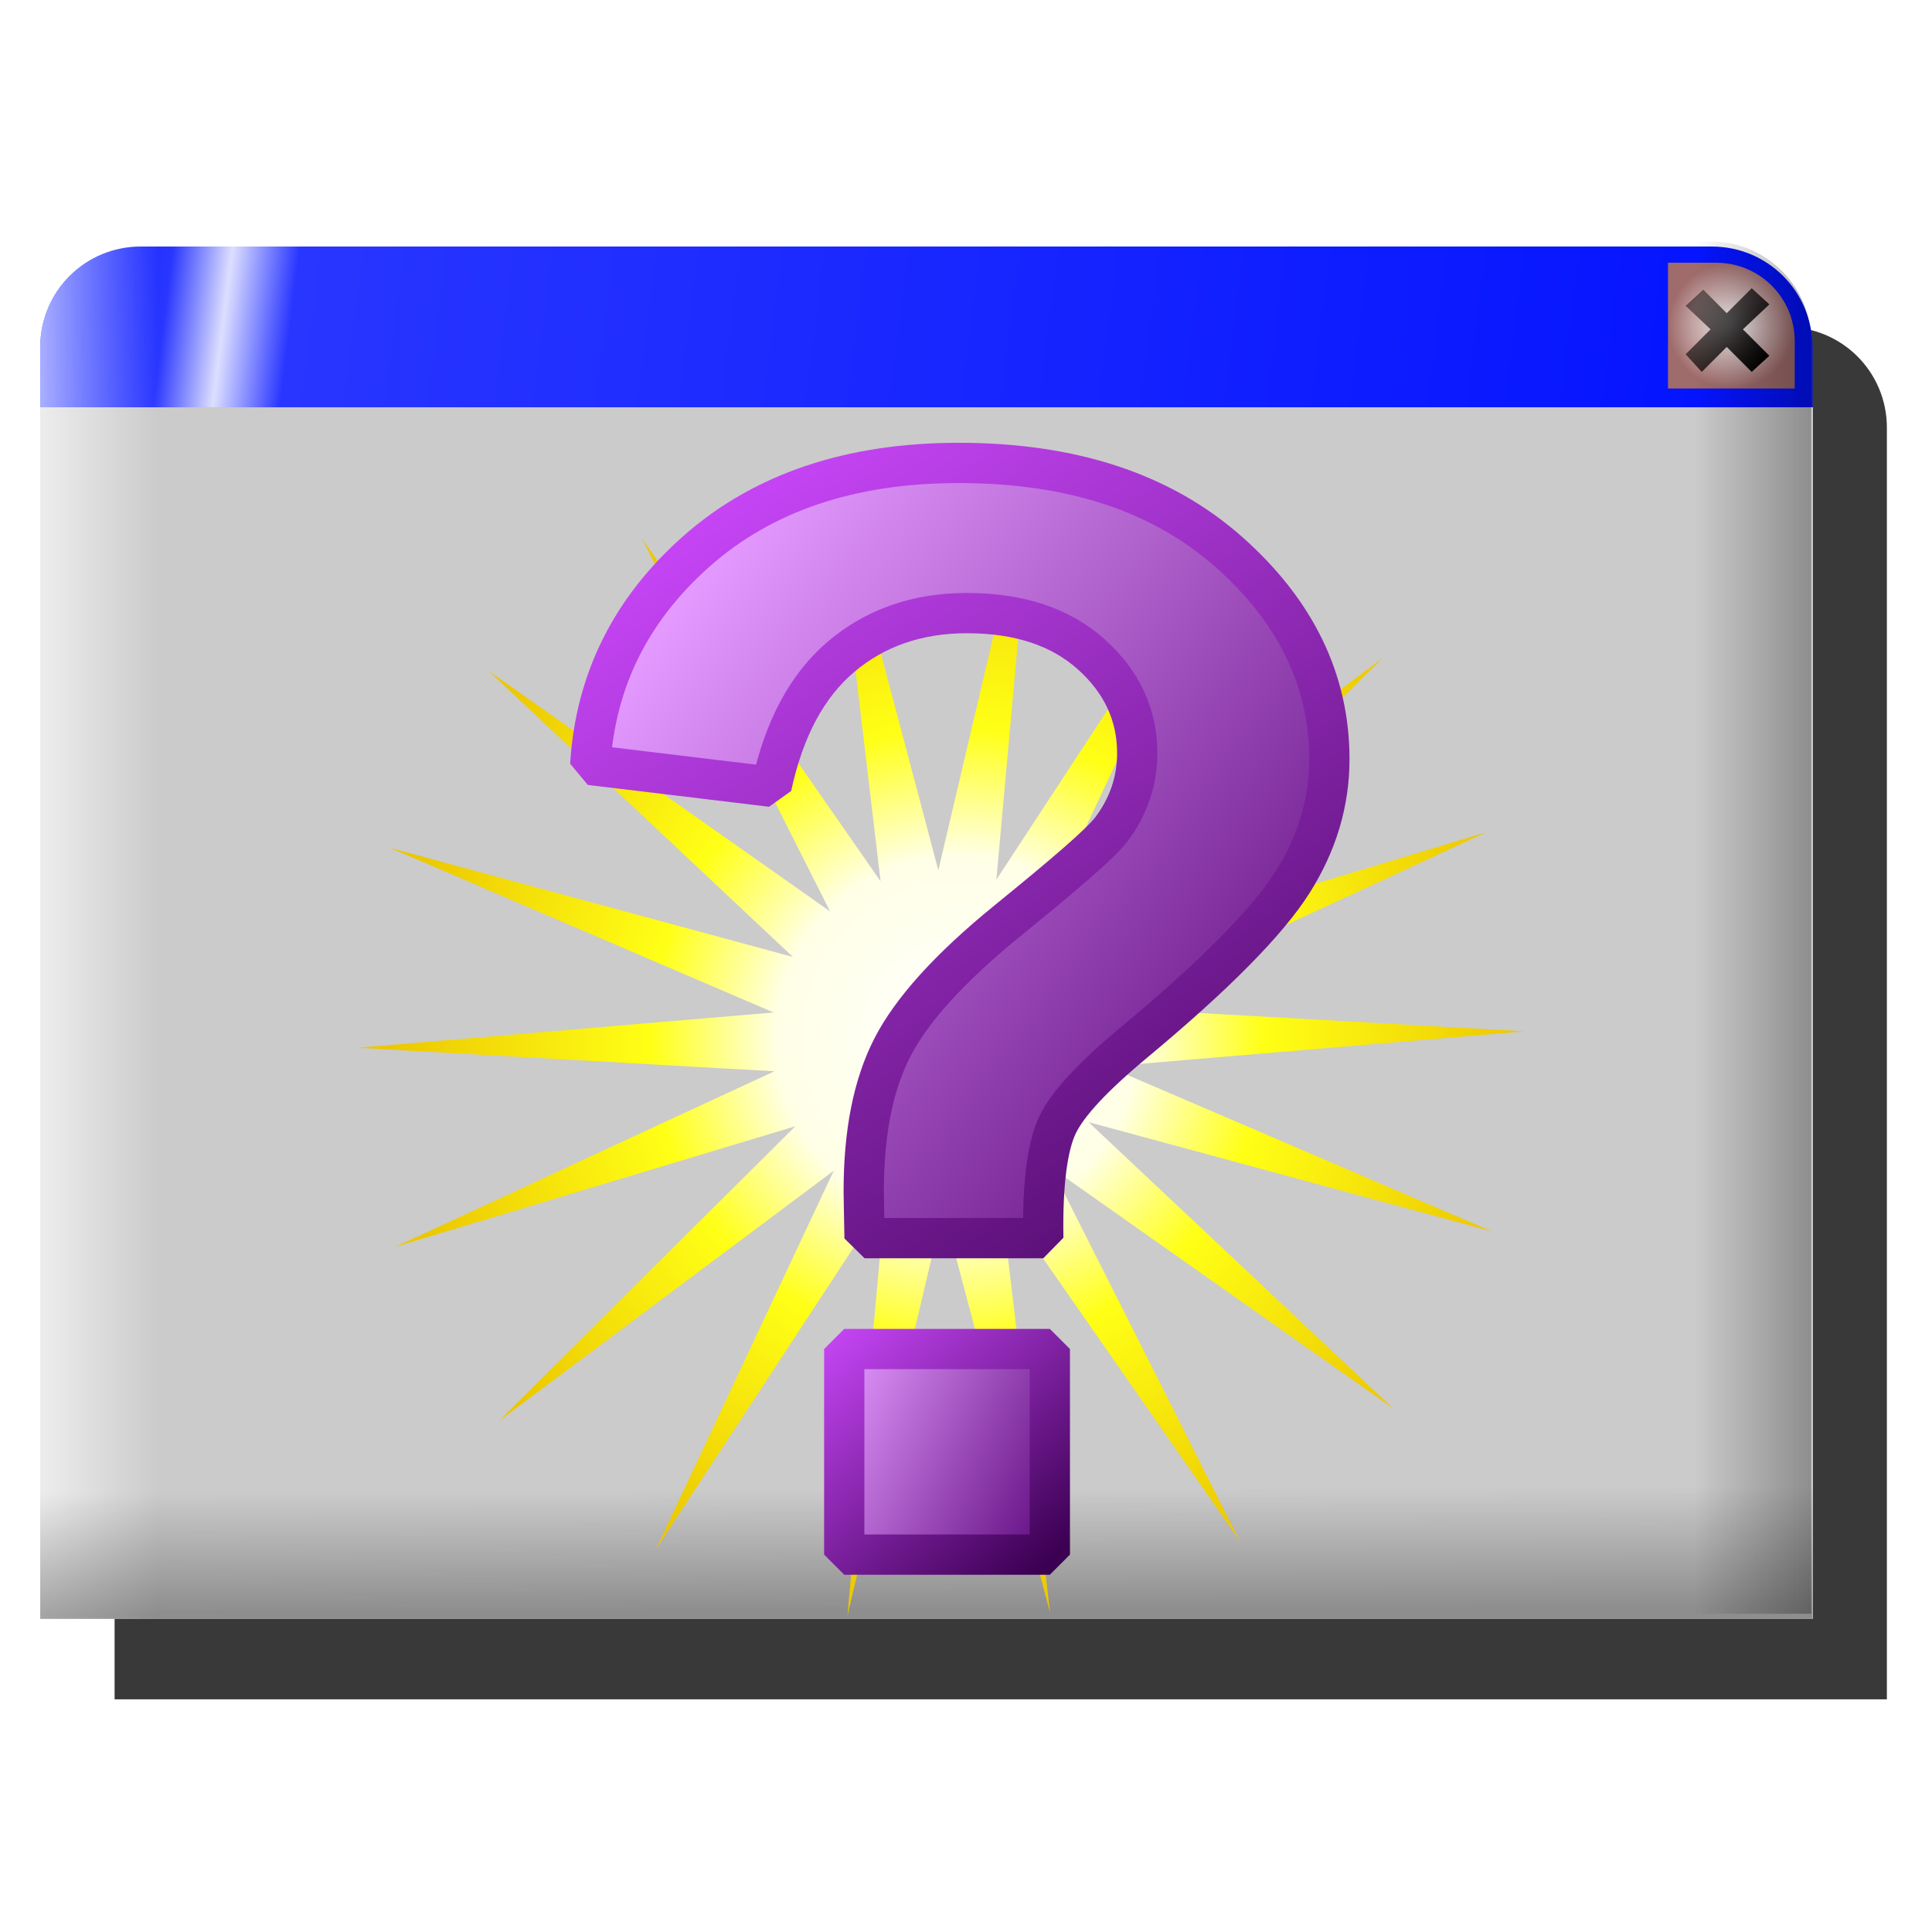 <?xml version="1.0" encoding="UTF-8" standalone="no"?>
<!-- Created with Inkscape (http://www.inkscape.org/) -->

<svg
   xmlns:dc="http://purl.org/dc/elements/1.1/"
   xmlns:cc="http://creativecommons.org/ns#"
   xmlns:rdf="http://www.w3.org/1999/02/22-rdf-syntax-ns#"
   xmlns:svg="http://www.w3.org/2000/svg"
   xmlns="http://www.w3.org/2000/svg"
   xmlns:xlink="http://www.w3.org/1999/xlink"
   xmlns:sodipodi="http://sodipodi.sourceforge.net/DTD/sodipodi-0.dtd"
   xmlns:inkscape="http://www.inkscape.org/namespaces/inkscape"
   width="48px"
   height="48px"
   id="svg2383"
   sodipodi:version="0.32"
   inkscape:version="0.47 r22583"
   sodipodi:docname="window_help.svg"
   inkscape:output_extension="org.inkscape.output.svg.inkscape"
   version="1.1">
  <title
     id="title2876">Help Windo</title>
  <defs
     id="defs2385">
    <inkscape:perspective
       sodipodi:type="inkscape:persp3d"
       inkscape:vp_x="0 : 24 : 1"
       inkscape:vp_y="0 : 1000 : 0"
       inkscape:vp_z="48 : 24 : 1"
       inkscape:persp3d-origin="24 : 16 : 1"
       id="perspective70" />
    <filter
       inkscape:collect="always"
       id="filter3694">
      <feGaussianBlur
         inkscape:collect="always"
         stdDeviation="0.669"
         id="feGaussianBlur3696" />
    </filter>
    <linearGradient
       id="linearGradient3638">
      <stop
         style="stop-color:#ffffff;stop-opacity:1"
         offset="0"
         id="stop3640" />
      <stop
         id="stop3676"
         offset="0.317"
         style="stop-color:#ffffe6;stop-opacity:1" />
      <stop
         id="stop3646"
         offset="0.54"
         style="stop-color:#ffff16;stop-opacity:1" />
      <stop
         style="stop-color:#ecc700;stop-opacity:1"
         offset="1"
         id="stop3642" />
    </linearGradient>
    <radialGradient
       inkscape:collect="always"
       xlink:href="#linearGradient3638"
       id="radialGradient3644"
       cx="2.591"
       cy="2.098"
       fx="2.591"
       fy="2.098"
       r="16.472"
       gradientTransform="matrix(1,0,0,1.013,0,-2.7084197e-2)"
       gradientUnits="userSpaceOnUse" />
    <linearGradient
       inkscape:collect="always"
       id="linearGradient3707">
      <stop
         style="stop-color:#ce49ff;stop-opacity:1"
         offset="0"
         id="stop3709" />
      <stop
         style="stop-color:#3b0052;stop-opacity:1"
         offset="1"
         id="stop3711" />
    </linearGradient>
    <linearGradient
       inkscape:collect="always"
       xlink:href="#linearGradient3707"
       id="linearGradient3767"
       gradientUnits="userSpaceOnUse"
       x1="11.951"
       y1="4.063"
       x2="36.366"
       y2="38.206" />
    <linearGradient
       inkscape:collect="always"
       id="linearGradient3699">
      <stop
         style="stop-color:#e49aff;stop-opacity:1"
         offset="0"
         id="stop3701" />
      <stop
         style="stop-color:#550075;stop-opacity:1"
         offset="1"
         id="stop3703" />
    </linearGradient>
    <linearGradient
       inkscape:collect="always"
       xlink:href="#linearGradient3699"
       id="linearGradient3765"
       gradientUnits="userSpaceOnUse"
       x1="10.335"
       y1="12.447"
       x2="37.175"
       y2="32.954" />
    <linearGradient
       id="linearGradient3779"
       inkscape:collect="always">
      <stop
         id="stop3781"
         offset="0"
         style="stop-color:#ce49ff;stop-opacity:1" />
      <stop
         id="stop3783"
         offset="1"
         style="stop-color:#3b0052;stop-opacity:1" />
    </linearGradient>
    <linearGradient
       inkscape:collect="always"
       xlink:href="#linearGradient3779"
       id="linearGradient3771"
       gradientUnits="userSpaceOnUse"
       gradientTransform="matrix(0.694,0,0,0.694,6.709,9.508)"
       x1="19.6"
       y1="33.554"
       x2="27.611"
       y2="42.428" />
    <linearGradient
       id="linearGradient3773"
       inkscape:collect="always">
      <stop
         id="stop3775"
         offset="0"
         style="stop-color:#e49aff;stop-opacity:1" />
      <stop
         id="stop3777"
         offset="1"
         style="stop-color:#550075;stop-opacity:1" />
    </linearGradient>
    <linearGradient
       inkscape:collect="always"
       xlink:href="#linearGradient3773"
       id="linearGradient3769"
       gradientUnits="userSpaceOnUse"
       gradientTransform="matrix(0.694,0,0,0.694,6.709,9.508)"
       x1="19.551"
       y1="36.521"
       x2="29.065"
       y2="41.156" />
    <linearGradient
       id="linearGradient3321"
       inkscape:collect="always">
      <stop
         id="stop3323"
         offset="0"
         style="stop-color:#000000;stop-opacity:1;" />
      <stop
         id="stop3325"
         offset="1"
         style="stop-color:#000000;stop-opacity:0.462" />
    </linearGradient>
    <linearGradient
       id="linearGradient3307"
       inkscape:collect="always">
      <stop
         id="stop3309"
         offset="0"
         style="stop-color:#fafafa;stop-opacity:1" />
      <stop
         id="stop3311"
         offset="1"
         style="stop-color:#9f6b6b;stop-opacity:1" />
    </linearGradient>
    <linearGradient
       inkscape:collect="always"
       id="linearGradient3246">
      <stop
         style="stop-color:#000000;stop-opacity:0.3"
         offset="0"
         id="stop3248" />
      <stop
         style="stop-color:#000000;stop-opacity:0"
         offset="1"
         id="stop3250" />
    </linearGradient>
    <linearGradient
       id="linearGradient3216"
       inkscape:collect="always">
      <stop
         id="stop3218"
         offset="0"
         style="stop-color:#ffffff;stop-opacity:0.65" />
      <stop
         id="stop3220"
         offset="1"
         style="stop-color:#ffffff;stop-opacity:0" />
    </linearGradient>
    <linearGradient
       id="linearGradient3184">
      <stop
         style="stop-color:#0012ff;stop-opacity:1"
         offset="0"
         id="stop3186" />
      <stop
         id="stop3192"
         offset="0.08"
         style="stop-color:#2936ff;stop-opacity:1" />
      <stop
         style="stop-color:#dddfff;stop-opacity:1"
         offset="0.112"
         id="stop3194" />
      <stop
         id="stop3196"
         offset="0.148"
         style="stop-color:#2936ff;stop-opacity:1" />
      <stop
         style="stop-color:#0010ff;stop-opacity:1"
         offset="1"
         id="stop3188" />
    </linearGradient>
    <linearGradient
       inkscape:collect="always"
       xlink:href="#linearGradient3184"
       id="linearGradient3190"
       x1="0.495"
       y1="6.812"
       x2="46.243"
       y2="12.57"
       gradientUnits="userSpaceOnUse" />
    <linearGradient
       inkscape:collect="always"
       xlink:href="#linearGradient3216"
       id="linearGradient3214"
       x1="69"
       y1="23.172"
       x2="71.921"
       y2="23.172"
       gradientUnits="userSpaceOnUse"
       gradientTransform="translate(-68,0)" />
    <linearGradient
       inkscape:collect="always"
       xlink:href="#linearGradient3246"
       id="linearGradient3244"
       gradientUnits="userSpaceOnUse"
       gradientTransform="matrix(-1,0,0,1,114,-0.125)"
       x1="69"
       y1="23.172"
       x2="71.921"
       y2="23.172" />
    <linearGradient
       inkscape:collect="always"
       xlink:href="#linearGradient3246"
       id="linearGradient3263"
       x1="22.415"
       y1="40"
       x2="22.404"
       y2="37"
       gradientUnits="userSpaceOnUse" />
    <radialGradient
       inkscape:collect="always"
       xlink:href="#linearGradient3307"
       id="radialGradient3305"
       cx="43.016"
       cy="8.089"
       fx="43.016"
       fy="8.089"
       r="1.575"
       gradientTransform="matrix(1,0,0,0.992,0,6.2706253e-2)"
       gradientUnits="userSpaceOnUse" />
    <linearGradient
       inkscape:collect="always"
       xlink:href="#linearGradient3321"
       id="linearGradient3319"
       x1="44.088"
       y1="8.903"
       x2="42.08"
       y2="7.497"
       gradientUnits="userSpaceOnUse"
       gradientTransform="matrix(0.911,0,0,0.911,3.798,0.761)" />
    <filter
       inkscape:collect="always"
       id="filter3414">
      <feGaussianBlur
         inkscape:collect="always"
         stdDeviation="0.754"
         id="feGaussianBlur3416" />
    </filter>
  </defs>
  <sodipodi:namedview
     id="base"
     pagecolor="#ffffff"
     bordercolor="#666666"
     borderopacity="1.0"
     inkscape:pageopacity="0.0"
     inkscape:pageshadow="2"
     inkscape:zoom="10.5625"
     inkscape:cx="16.852071"
     inkscape:cy="24"
     inkscape:current-layer="layer2"
     showgrid="true"
     inkscape:grid-bbox="true"
     inkscape:document-units="px"
     inkscape:window-width="1680"
     inkscape:window-height="1000"
     inkscape:window-x="-8"
     inkscape:window-y="-8"
     showguides="true"
     inkscape:guide-bbox="true"
     inkscape:window-maximized="1">
    <inkscape:grid
       type="xygrid"
       id="grid2393"
       visible="true"
       enabled="true"
       empspacing="4" />
  </sodipodi:namedview>
  <g
     id="layer1"
     inkscape:label="window"
     inkscape:groupmode="layer">
    <path
       style="opacity:1;fill:#393939;fill-opacity:1;fill-rule:nonzero;stroke:none;stroke-width:0.896;stroke-linecap:butt;stroke-linejoin:miter;marker:none;marker-start:none;marker-mid:none;marker-end:none;stroke-miterlimit:4;stroke-dasharray:none;stroke-dashoffset:0;stroke-opacity:1;visibility:visible;display:inline;overflow:visible;filter:url(#filter3414);enable-background:accumulate"
       d="M 5.347,8.125 C 3.962,8.125 2.847,9.24 2.847,10.625 L 2.847,12.125 L 2.847,42.219 L 46.879,42.219 L 46.879,12.125 L 46.879,10.625 C 46.879,9.24 45.764,8.125 44.379,8.125 L 5.347,8.125 z"
       id="path3327" />
    <path
       style="opacity:1;fill:url(#linearGradient3190);fill-opacity:1;fill-rule:nonzero;stroke:none;stroke-width:0.896;stroke-linecap:butt;stroke-linejoin:miter;marker:none;marker-start:none;marker-mid:none;marker-end:none;stroke-miterlimit:4;stroke-dasharray:none;stroke-dashoffset:0;stroke-opacity:1;visibility:visible;display:inline;overflow:visible;enable-background:accumulate"
       d="M 3.5,6.125 C 2.115,6.125 1,7.24 1,8.625 L 1,10.125 L 45.031,10.125 L 45.031,8.625 C 45.031,7.24 43.916,6.125 42.531,6.125 L 3.5,6.125 z"
       id="rect3179" />
    <rect
       style="opacity:1;fill:#cbcbcb;fill-opacity:1;fill-rule:nonzero;stroke:none;stroke-width:0.896;stroke-linecap:butt;stroke-linejoin:miter;marker:none;marker-start:none;marker-mid:none;marker-end:none;stroke-miterlimit:4;stroke-dasharray:none;stroke-dashoffset:0;stroke-opacity:1;visibility:visible;display:inline;overflow:visible;enable-background:accumulate"
       id="rect2407"
       width="44.043"
       height="30.103"
       x="1"
       y="10.119" />
    <path
       style="opacity:1;fill:url(#linearGradient3214);fill-opacity:1;fill-rule:nonzero;stroke:none;stroke-width:0.896;stroke-linecap:butt;stroke-linejoin:miter;marker:none;marker-start:none;marker-mid:none;marker-end:none;stroke-miterlimit:4;stroke-dasharray:none;stroke-dashoffset:0;stroke-opacity:1;visibility:visible;display:inline;overflow:visible;enable-background:accumulate"
       d="M 3.5,6.125 C 2.115,6.125 1,7.24 1,8.625 L 1,10.125 L 1,40.219 L 8.062,40.219 L 8.062,6.125 L 3.5,6.125 z"
       id="path3198" />
    <path
       style="opacity:1;fill:url(#radialGradient3305);fill-opacity:1.0;fill-rule:nonzero;stroke:none;stroke-width:0.896;stroke-linecap:butt;stroke-linejoin:miter;marker:none;marker-start:none;marker-mid:none;marker-end:none;stroke-miterlimit:4;stroke-dasharray:none;stroke-dashoffset:0;stroke-opacity:1;visibility:visible;display:inline;overflow:visible;enable-background:accumulate"
       d="M 41.441,6.527 L 41.441,9.652 L 44.59,9.652 L 44.59,8.48 C 44.59,7.398 43.719,6.527 42.637,6.527 L 41.441,6.527 z"
       id="path3271" />
    <path
       id="path3242"
       d="M 42.5,6 C 43.885,6 45,7.115 45,8.5 L 45,10 L 45,40.094 L 37.938,40.094 L 37.938,6 L 42.5,6 z"
       style="opacity:1;fill:url(#linearGradient3244);fill-opacity:1;fill-rule:nonzero;stroke:none;stroke-width:0.896;stroke-linecap:butt;stroke-linejoin:miter;marker:none;marker-start:none;marker-mid:none;marker-end:none;stroke-miterlimit:4;stroke-dasharray:none;stroke-dashoffset:0;stroke-opacity:1;visibility:visible;display:inline;overflow:visible;enable-background:accumulate" />
    <path
       style="opacity:1;fill:url(#linearGradient3263);fill-opacity:1;fill-rule:nonzero;stroke:none;stroke-width:0.896;stroke-linecap:butt;stroke-linejoin:miter;marker:none;marker-start:none;marker-mid:none;marker-end:none;stroke-miterlimit:4;stroke-dasharray:none;stroke-dashoffset:0;stroke-opacity:1;visibility:visible;display:inline;overflow:visible;enable-background:accumulate"
       d="M 1 35 L 1 40.219 L 45.031 40.219 L 45.031 35 L 1 35 z "
       id="rect3252" />
    <path
       style="fill:url(#linearGradient3319);fill-opacity:1;fill-rule:evenodd;stroke:none;stroke-width:0.5;stroke-linecap:butt;stroke-linejoin:miter;stroke-miterlimit:4;stroke-dasharray:none;stroke-opacity:1"
       d="M 43.521,7.16 L 42.9,7.781 L 42.317,7.197 L 41.879,7.598 L 42.499,8.182 L 41.879,8.802 L 42.28,9.24 L 42.9,8.62 L 43.521,9.24 L 43.959,8.839 L 43.302,8.182 L 43.959,7.562 L 43.521,7.16 z"
       id="path3286" />
  </g>
  <g
     inkscape:groupmode="layer"
     id="layer2"
     inkscape:label="symbol">
    <path
       sodipodi:type="star"
       style="opacity:1;fill:url(#radialGradient3644);fill-opacity:1;fill-rule:nonzero;stroke:none;stroke-width:0.663;stroke-linecap:butt;stroke-linejoin:miter;marker:none;marker-start:none;marker-mid:none;marker-end:none;stroke-miterlimit:4;stroke-dasharray:none;stroke-dashoffset:0;stroke-opacity:1;visibility:visible;display:inline;overflow:visible;filter:url(#filter3694);enable-background:accumulate"
       id="path3636"
       sodipodi:sides="18"
       sodipodi:cx="2.1213205"
       sodipodi:cy="2.1390743"
       sodipodi:r1="16.944086"
       sodipodi:r2="4.9137845"
       sodipodi:arg1="0.68405166"
       sodipodi:arg2="0.85858459"
       inkscape:flatsided="false"
       inkscape:rounded="0"
       inkscape:randomized="0"
       d="M 15.253,12.847 L 5.333,5.858 L 10.799,16.692 L 3.867,6.732 L 5.298,18.783 L 2.191,7.052 L -0.586,18.866 L 0.506,6.78 L -6.143,16.931 L -0.984,5.947 L -10.704,13.212 L -2.099,4.656 L -13.718,8.158 L -2.705,3.06 L -14.821,2.378 L -2.729,1.354 L -13.881,-3.431 L -2.168,-0.258 L -11.011,-8.569 L -1.09,-1.58 L -6.556,-12.414 L 0.376,-2.454 L -1.056,-14.505 L 2.052,-2.774 L 4.828,-14.587 L 3.737,-2.502 L 10.386,-12.653 L 5.227,-1.669 L 14.947,-8.934 L 6.342,-0.377 L 17.96,-3.88 L 6.948,1.218 L 19.064,1.901 L 6.972,2.924 L 18.124,7.71 L 6.411,4.536 L 15.253,12.847 z"
       transform="matrix(0.856,0,0,0.856,21.556,23.996)" />
    <path
       sodipodi:type="inkscape:offset"
       inkscape:radius="0"
       inkscape:original="M 24.0625 3.15625 C 20.047424 3.1562888 16.782628 4.2554379 14.3125 6.4375 C 11.842359 8.6196332 10.535772 11.281514 10.34375 14.40625 L 17.09375 15.21875 C 17.565073 13.036679 18.430601 11.439895 19.6875 10.375 C 20.944376 9.3101675 22.507108 8.7500329 24.375 8.75 C 26.312686 8.7500332 27.856561 9.2600592 29 10.28125 C 30.143398 11.302503 30.718726 12.537322 30.71875 13.96875 C 30.718726 14.998728 30.395879 15.957144 29.75 16.8125 C 29.331015 17.353686 28.022166 18.473094 25.875 20.21875 C 23.727798 21.96445 22.309465 23.540975 21.59375 24.9375 C 20.878008 26.334059 20.531238 28.11662 20.53125 30.28125 C 20.531237 30.490743 20.54503 31.071138 20.5625 32.03125 L 27.21875 32.03125 C 27.183817 30.006274 27.374658 28.598069 27.75 27.8125 C 28.1253 27.026958 29.071323 26.010569 30.625 24.71875 C 33.627543 22.222448 35.583489 20.230186 36.5 18.78125 C 37.416452 17.332361 37.87497 15.811009 37.875 14.1875 C 37.874969 11.254789 36.621294 8.6770681 34.125 6.46875 C 31.628654 4.2605027 28.287025 3.1562889 24.0625 3.15625 z "
       style="font-size:53.627px;font-style:normal;font-variant:normal;font-weight:normal;font-stretch:normal;fill:url(#linearGradient3765);fill-opacity:1;stroke:url(#linearGradient3767);stroke-width:1.5px;stroke-linecap:butt;stroke-linejoin:bevel;stroke-opacity:1;font-family:Arial;-inkscape-font-specification:Arial"
       id="path3763"
       d="M 24.062,3.156 C 20.047,3.156 16.783,4.255 14.312,6.438 C 11.842,8.62 10.536,11.282 10.344,14.406 L 17.094,15.219 C 17.565,13.037 18.431,11.44 19.688,10.375 C 20.944,9.31 22.507,8.75 24.375,8.75 C 26.313,8.75 27.857,9.26 29,10.281 C 30.143,11.303 30.719,12.537 30.719,13.969 C 30.719,14.999 30.396,15.957 29.75,16.812 C 29.331,17.354 28.022,18.473 25.875,20.219 C 23.728,21.964 22.309,23.541 21.594,24.938 C 20.878,26.334 20.531,28.117 20.531,30.281 C 20.531,30.491 20.545,31.071 20.562,32.031 L 27.219,32.031 C 27.184,30.006 27.375,28.598 27.75,27.812 C 28.125,27.027 29.071,26.011 30.625,24.719 C 33.628,22.222 35.583,20.23 36.5,18.781 C 37.416,17.332 37.875,15.811 37.875,14.188 C 37.875,11.255 36.621,8.677 34.125,6.469 C 31.629,4.261 28.287,3.156 24.062,3.156 z"
       transform="matrix(0.667,0,0,0.667,7.765,9.396)" />
    <path
       style="font-size:53.627px;font-style:normal;font-variant:normal;font-weight:normal;font-stretch:normal;fill:url(#linearGradient3769);fill-opacity:1;stroke:url(#linearGradient3771);stroke-width:1;stroke-linecap:butt;stroke-linejoin:bevel;stroke-miterlimit:4;stroke-dasharray:none;stroke-opacity:1;font-family:Arial;-inkscape-font-specification:Arial"
       d="M 20.975,38.624 L 20.975,33.516 L 26.083,33.516 L 26.083,38.624 L 20.975,38.624 z"
       id="text3631" />
  </g>
</svg>
